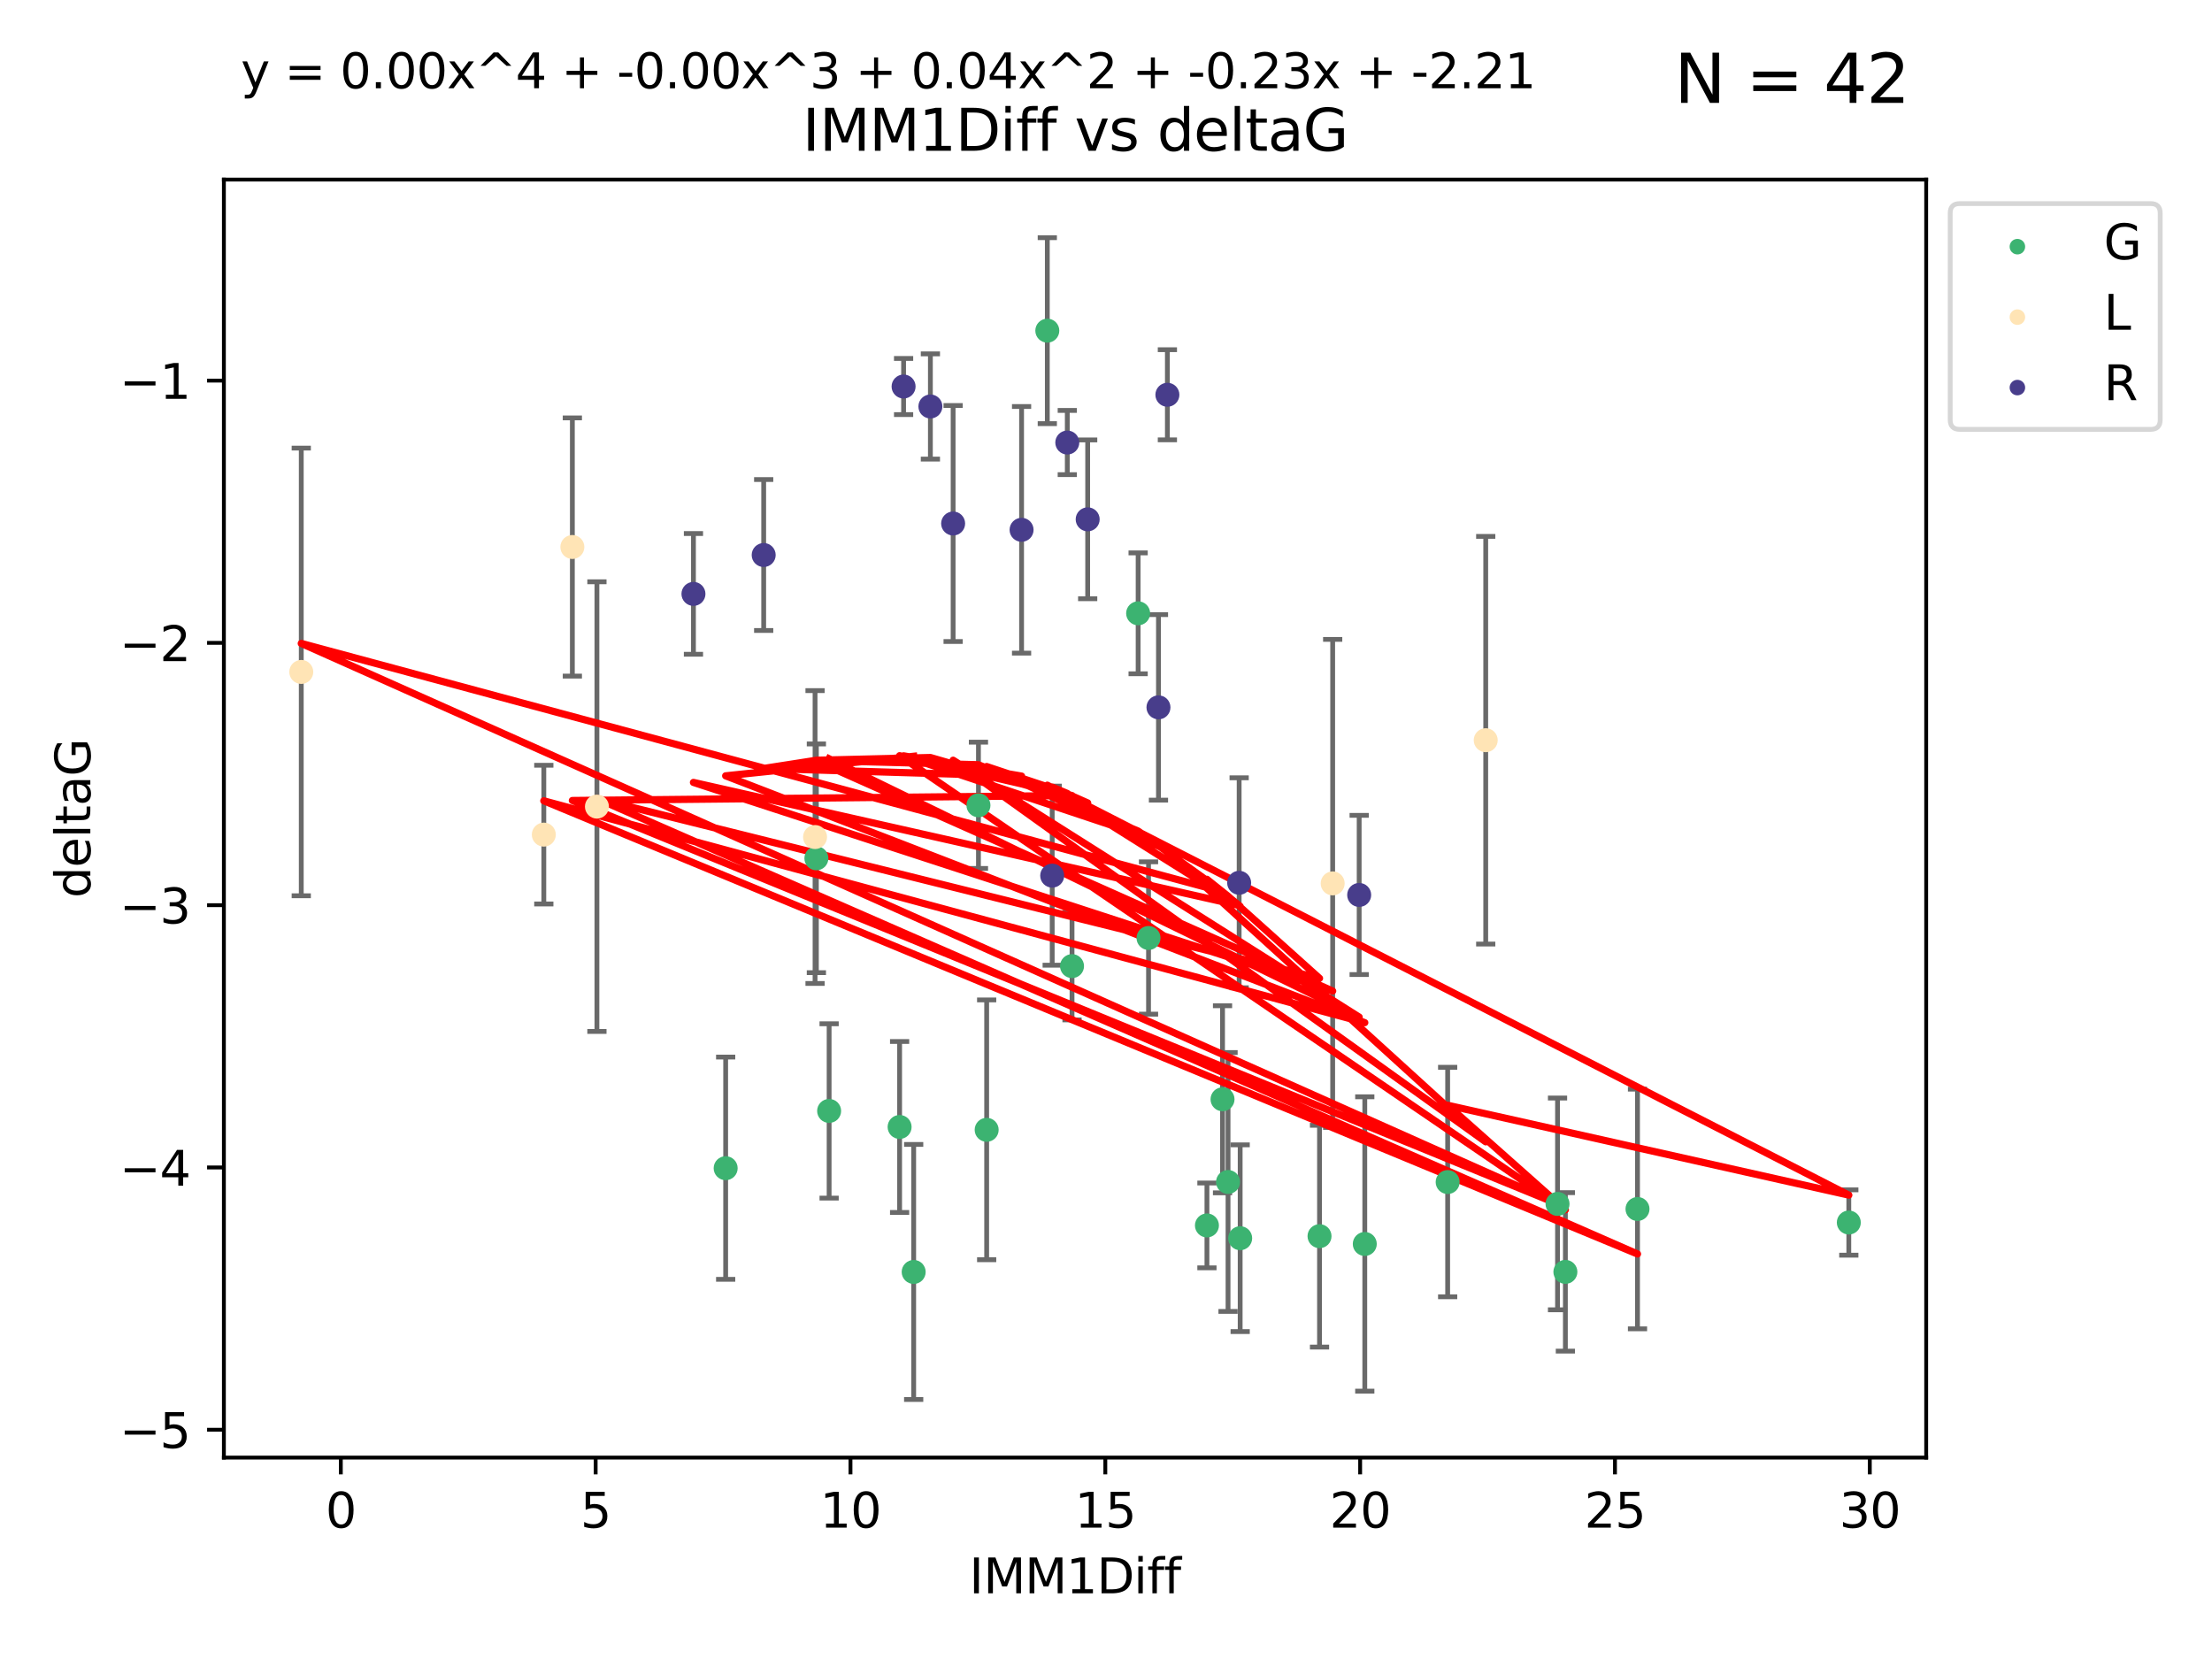 <?xml version="1.0" encoding="utf-8" standalone="no"?>
<!DOCTYPE svg PUBLIC "-//W3C//DTD SVG 1.1//EN"
  "http://www.w3.org/Graphics/SVG/1.1/DTD/svg11.dtd">
<svg xmlns:xlink="http://www.w3.org/1999/xlink" width="460.8pt" height="345.6pt" viewBox="0 0 460.8 345.6" xmlns="http://www.w3.org/2000/svg" version="1.1">
 <defs>
  <style type="text/css">*{stroke-linejoin: round; stroke-linecap: butt}</style>
 </defs>
 <g id="figure_1">
  <g id="patch_1">
   <path d="M 0 345.6 
L 460.8 345.6 
L 460.8 0 
L 0 0 
z
" style="fill: #ffffff"/>
  </g>
  <g id="axes_1">
   <g id="patch_2">
    <path d="M 46.64 303.64 
L 401.26 303.64 
L 401.26 37.411 
L 46.64 37.411 
z
" style="fill: #ffffff"/>
   </g>
   <g id="PathCollection_1">
    <defs>
     <path id="m59c71c624b" d="M 0 1.118 
C 0.297 1.118 0.581 1 0.791 0.791 
C 1 0.581 1.118 0.297 1.118 0 
C 1.118 -0.297 1 -0.581 0.791 -0.791 
C 0.581 -1 0.297 -1.118 0 -1.118 
C -0.297 -1.118 -0.581 -1 -0.791 -0.791 
C -1 -0.581 -1.118 -0.297 -1.118 0 
C -1.118 0.297 -1 0.581 -0.791 0.791 
C -0.581 1 -0.297 1.118 0 1.118 
z
" style="stroke: #3cb371"/>
    </defs>
    <g clip-path="url(#p3ec5d6b6f7)">
     <use xlink:href="#m59c71c624b" x="190.336" y="264.972" style="fill: #3cb371; stroke: #3cb371"/>
     <use xlink:href="#m59c71c624b" x="151.169" y="243.357" style="fill: #3cb371; stroke: #3cb371"/>
     <use xlink:href="#m59c71c624b" x="284.309" y="259.141" style="fill: #3cb371; stroke: #3cb371"/>
     <use xlink:href="#m59c71c624b" x="341.122" y="251.854" style="fill: #3cb371; stroke: #3cb371"/>
     <use xlink:href="#m59c71c624b" x="274.881" y="257.518" style="fill: #3cb371; stroke: #3cb371"/>
     <use xlink:href="#m59c71c624b" x="255.823" y="246.229" style="fill: #3cb371; stroke: #3cb371"/>
     <use xlink:href="#m59c71c624b" x="251.427" y="255.28" style="fill: #3cb371; stroke: #3cb371"/>
     <use xlink:href="#m59c71c624b" x="258.35" y="257.942" style="fill: #3cb371; stroke: #3cb371"/>
     <use xlink:href="#m59c71c624b" x="218.174" y="68.883" style="fill: #3cb371; stroke: #3cb371"/>
     <use xlink:href="#m59c71c624b" x="385.141" y="254.674" style="fill: #3cb371; stroke: #3cb371"/>
     <use xlink:href="#m59c71c624b" x="301.573" y="246.241" style="fill: #3cb371; stroke: #3cb371"/>
     <use xlink:href="#m59c71c624b" x="326.098" y="264.956" style="fill: #3cb371; stroke: #3cb371"/>
     <use xlink:href="#m59c71c624b" x="187.405" y="234.768" style="fill: #3cb371; stroke: #3cb371"/>
     <use xlink:href="#m59c71c624b" x="223.324" y="201.259" style="fill: #3cb371; stroke: #3cb371"/>
     <use xlink:href="#m59c71c624b" x="324.463" y="250.798" style="fill: #3cb371; stroke: #3cb371"/>
     <use xlink:href="#m59c71c624b" x="254.676" y="229.002" style="fill: #3cb371; stroke: #3cb371"/>
     <use xlink:href="#m59c71c624b" x="237.094" y="127.765" style="fill: #3cb371; stroke: #3cb371"/>
     <use xlink:href="#m59c71c624b" x="203.83" y="167.759" style="fill: #3cb371; stroke: #3cb371"/>
     <use xlink:href="#m59c71c624b" x="239.26" y="195.399" style="fill: #3cb371; stroke: #3cb371"/>
     <use xlink:href="#m59c71c624b" x="170.068" y="178.803" style="fill: #3cb371; stroke: #3cb371"/>
     <use xlink:href="#m59c71c624b" x="205.54" y="235.362" style="fill: #3cb371; stroke: #3cb371"/>
     <use xlink:href="#m59c71c624b" x="172.722" y="231.428" style="fill: #3cb371; stroke: #3cb371"/>
    </g>
   </g>
   <g id="PathCollection_2">
    <defs>
     <path id="m3525088b4e" d="M 0 1.118 
C 0.297 1.118 0.581 1 0.791 0.791 
C 1 0.581 1.118 0.297 1.118 0 
C 1.118 -0.297 1 -0.581 0.791 -0.791 
C 0.581 -1 0.297 -1.118 0 -1.118 
C -0.297 -1.118 -0.581 -1 -0.791 -0.791 
C -1 -0.581 -1.118 -0.297 -1.118 0 
C -1.118 0.297 -1 0.581 -0.791 0.791 
C -0.581 1 -0.297 1.118 0 1.118 
z
" style="stroke: #ffe4b5"/>
    </defs>
    <g clip-path="url(#p3ec5d6b6f7)">
     <use xlink:href="#m3525088b4e" x="113.287" y="173.867" style="fill: #ffe4b5; stroke: #ffe4b5"/>
     <use xlink:href="#m3525088b4e" x="124.35" y="168.033" style="fill: #ffe4b5; stroke: #ffe4b5"/>
     <use xlink:href="#m3525088b4e" x="119.232" y="113.949" style="fill: #ffe4b5; stroke: #ffe4b5"/>
     <use xlink:href="#m3525088b4e" x="62.759" y="139.975" style="fill: #ffe4b5; stroke: #ffe4b5"/>
     <use xlink:href="#m3525088b4e" x="169.791" y="174.371" style="fill: #ffe4b5; stroke: #ffe4b5"/>
     <use xlink:href="#m3525088b4e" x="277.62" y="184.029" style="fill: #ffe4b5; stroke: #ffe4b5"/>
     <use xlink:href="#m3525088b4e" x="309.504" y="154.198" style="fill: #ffe4b5; stroke: #ffe4b5"/>
    </g>
   </g>
   <g id="PathCollection_3">
    <defs>
     <path id="m5f08aee901" d="M 0 1.118 
C 0.297 1.118 0.581 1 0.791 0.791 
C 1 0.581 1.118 0.297 1.118 0 
C 1.118 -0.297 1 -0.581 0.791 -0.791 
C 0.581 -1 0.297 -1.118 0 -1.118 
C -0.297 -1.118 -0.581 -1 -0.791 -0.791 
C -1 -0.581 -1.118 -0.297 -1.118 0 
C -1.118 0.297 -1 0.581 -0.791 0.791 
C -0.581 1 -0.297 1.118 0 1.118 
z
" style="stroke: #483d8b"/>
    </defs>
    <g clip-path="url(#p3ec5d6b6f7)">
     <use xlink:href="#m5f08aee901" x="144.459" y="123.719" style="fill: #483d8b; stroke: #483d8b"/>
     <use xlink:href="#m5f08aee901" x="258.138" y="183.902" style="fill: #483d8b; stroke: #483d8b"/>
     <use xlink:href="#m5f08aee901" x="188.234" y="80.519" style="fill: #483d8b; stroke: #483d8b"/>
     <use xlink:href="#m5f08aee901" x="212.813" y="110.37" style="fill: #483d8b; stroke: #483d8b"/>
     <use xlink:href="#m5f08aee901" x="159.089" y="115.619" style="fill: #483d8b; stroke: #483d8b"/>
     <use xlink:href="#m5f08aee901" x="193.818" y="84.676" style="fill: #483d8b; stroke: #483d8b"/>
     <use xlink:href="#m5f08aee901" x="226.583" y="108.187" style="fill: #483d8b; stroke: #483d8b"/>
     <use xlink:href="#m5f08aee901" x="219.193" y="182.412" style="fill: #483d8b; stroke: #483d8b"/>
     <use xlink:href="#m5f08aee901" x="222.336" y="92.189" style="fill: #483d8b; stroke: #483d8b"/>
     <use xlink:href="#m5f08aee901" x="243.188" y="82.238" style="fill: #483d8b; stroke: #483d8b"/>
     <use xlink:href="#m5f08aee901" x="241.33" y="147.356" style="fill: #483d8b; stroke: #483d8b"/>
     <use xlink:href="#m5f08aee901" x="198.554" y="109.055" style="fill: #483d8b; stroke: #483d8b"/>
     <use xlink:href="#m5f08aee901" x="283.141" y="186.434" style="fill: #483d8b; stroke: #483d8b"/>
    </g>
   </g>
   <g id="matplotlib.axis_1">
    <g id="xtick_1">
     <g id="line2d_1">
      <defs>
       <path id="m35091858bd" d="M 0 0 
L 0 3.5 
" style="stroke: #000000; stroke-width: 0.8"/>
      </defs>
      <g>
       <use xlink:href="#m35091858bd" x="70.998" y="303.64" style="stroke: #000000; stroke-width: 0.8"/>
      </g>
     </g>
     <g id="text_1">
      <!-- 0 -->
      <g transform="translate(67.817 318.238)scale(0.1 -0.1)">
       <defs>
        <path id="DejaVuSans-30" d="M 2034 4250 
Q 1547 4250 1301 3770 
Q 1056 3291 1056 2328 
Q 1056 1369 1301 889 
Q 1547 409 2034 409 
Q 2525 409 2770 889 
Q 3016 1369 3016 2328 
Q 3016 3291 2770 3770 
Q 2525 4250 2034 4250 
z
M 2034 4750 
Q 2819 4750 3233 4129 
Q 3647 3509 3647 2328 
Q 3647 1150 3233 529 
Q 2819 -91 2034 -91 
Q 1250 -91 836 529 
Q 422 1150 422 2328 
Q 422 3509 836 4129 
Q 1250 4750 2034 4750 
z
" transform="scale(0.016)"/>
       </defs>
       <use xlink:href="#DejaVuSans-30"/>
      </g>
     </g>
    </g>
    <g id="xtick_2">
     <g id="line2d_2">
      <g>
       <use xlink:href="#m35091858bd" x="124.084" y="303.64" style="stroke: #000000; stroke-width: 0.8"/>
      </g>
     </g>
     <g id="text_2">
      <!-- 5 -->
      <g transform="translate(120.903 318.238)scale(0.1 -0.1)">
       <defs>
        <path id="DejaVuSans-35" d="M 691 4666 
L 3169 4666 
L 3169 4134 
L 1269 4134 
L 1269 2991 
Q 1406 3038 1543 3061 
Q 1681 3084 1819 3084 
Q 2600 3084 3056 2656 
Q 3513 2228 3513 1497 
Q 3513 744 3044 326 
Q 2575 -91 1722 -91 
Q 1428 -91 1123 -41 
Q 819 9 494 109 
L 494 744 
Q 775 591 1075 516 
Q 1375 441 1709 441 
Q 2250 441 2565 725 
Q 2881 1009 2881 1497 
Q 2881 1984 2565 2268 
Q 2250 2553 1709 2553 
Q 1456 2553 1204 2497 
Q 953 2441 691 2322 
L 691 4666 
z
" transform="scale(0.016)"/>
       </defs>
       <use xlink:href="#DejaVuSans-35"/>
      </g>
     </g>
    </g>
    <g id="xtick_3">
     <g id="line2d_3">
      <g>
       <use xlink:href="#m35091858bd" x="177.17" y="303.64" style="stroke: #000000; stroke-width: 0.8"/>
      </g>
     </g>
     <g id="text_3">
      <!-- 10 -->
      <g transform="translate(170.808 318.238)scale(0.1 -0.1)">
       <defs>
        <path id="DejaVuSans-31" d="M 794 531 
L 1825 531 
L 1825 4091 
L 703 3866 
L 703 4441 
L 1819 4666 
L 2450 4666 
L 2450 531 
L 3481 531 
L 3481 0 
L 794 0 
L 794 531 
z
" transform="scale(0.016)"/>
       </defs>
       <use xlink:href="#DejaVuSans-31"/>
       <use xlink:href="#DejaVuSans-30" x="63.623"/>
      </g>
     </g>
    </g>
    <g id="xtick_4">
     <g id="line2d_4">
      <g>
       <use xlink:href="#m35091858bd" x="230.257" y="303.64" style="stroke: #000000; stroke-width: 0.8"/>
      </g>
     </g>
     <g id="text_4">
      <!-- 15 -->
      <g transform="translate(223.894 318.238)scale(0.1 -0.1)">
       <use xlink:href="#DejaVuSans-31"/>
       <use xlink:href="#DejaVuSans-35" x="63.623"/>
      </g>
     </g>
    </g>
    <g id="xtick_5">
     <g id="line2d_5">
      <g>
       <use xlink:href="#m35091858bd" x="283.343" y="303.64" style="stroke: #000000; stroke-width: 0.8"/>
      </g>
     </g>
     <g id="text_5">
      <!-- 20 -->
      <g transform="translate(276.98 318.238)scale(0.1 -0.1)">
       <defs>
        <path id="DejaVuSans-32" d="M 1228 531 
L 3431 531 
L 3431 0 
L 469 0 
L 469 531 
Q 828 903 1448 1529 
Q 2069 2156 2228 2338 
Q 2531 2678 2651 2914 
Q 2772 3150 2772 3378 
Q 2772 3750 2511 3984 
Q 2250 4219 1831 4219 
Q 1534 4219 1204 4116 
Q 875 4013 500 3803 
L 500 4441 
Q 881 4594 1212 4672 
Q 1544 4750 1819 4750 
Q 2544 4750 2975 4387 
Q 3406 4025 3406 3419 
Q 3406 3131 3298 2873 
Q 3191 2616 2906 2266 
Q 2828 2175 2409 1742 
Q 1991 1309 1228 531 
z
" transform="scale(0.016)"/>
       </defs>
       <use xlink:href="#DejaVuSans-32"/>
       <use xlink:href="#DejaVuSans-30" x="63.623"/>
      </g>
     </g>
    </g>
    <g id="xtick_6">
     <g id="line2d_6">
      <g>
       <use xlink:href="#m35091858bd" x="336.429" y="303.64" style="stroke: #000000; stroke-width: 0.8"/>
      </g>
     </g>
     <g id="text_6">
      <!-- 25 -->
      <g transform="translate(330.067 318.238)scale(0.1 -0.1)">
       <use xlink:href="#DejaVuSans-32"/>
       <use xlink:href="#DejaVuSans-35" x="63.623"/>
      </g>
     </g>
    </g>
    <g id="xtick_7">
     <g id="line2d_7">
      <g>
       <use xlink:href="#m35091858bd" x="389.515" y="303.64" style="stroke: #000000; stroke-width: 0.8"/>
      </g>
     </g>
     <g id="text_7">
      <!-- 30 -->
      <g transform="translate(383.153 318.238)scale(0.1 -0.1)">
       <defs>
        <path id="DejaVuSans-33" d="M 2597 2516 
Q 3050 2419 3304 2112 
Q 3559 1806 3559 1356 
Q 3559 666 3084 287 
Q 2609 -91 1734 -91 
Q 1441 -91 1130 -33 
Q 819 25 488 141 
L 488 750 
Q 750 597 1062 519 
Q 1375 441 1716 441 
Q 2309 441 2620 675 
Q 2931 909 2931 1356 
Q 2931 1769 2642 2001 
Q 2353 2234 1838 2234 
L 1294 2234 
L 1294 2753 
L 1863 2753 
Q 2328 2753 2575 2939 
Q 2822 3125 2822 3475 
Q 2822 3834 2567 4026 
Q 2313 4219 1838 4219 
Q 1578 4219 1281 4162 
Q 984 4106 628 3988 
L 628 4550 
Q 988 4650 1302 4700 
Q 1616 4750 1894 4750 
Q 2613 4750 3031 4423 
Q 3450 4097 3450 3541 
Q 3450 3153 3228 2886 
Q 3006 2619 2597 2516 
z
" transform="scale(0.016)"/>
       </defs>
       <use xlink:href="#DejaVuSans-33"/>
       <use xlink:href="#DejaVuSans-30" x="63.623"/>
      </g>
     </g>
    </g>
    <g id="text_8">
     <!-- IMM1Diff -->
     <g transform="translate(201.906 331.917)scale(0.1 -0.1)">
      <defs>
       <path id="DejaVuSans-49" d="M 628 4666 
L 1259 4666 
L 1259 0 
L 628 0 
L 628 4666 
z
" transform="scale(0.016)"/>
       <path id="DejaVuSans-4d" d="M 628 4666 
L 1569 4666 
L 2759 1491 
L 3956 4666 
L 4897 4666 
L 4897 0 
L 4281 0 
L 4281 4097 
L 3078 897 
L 2444 897 
L 1241 4097 
L 1241 0 
L 628 0 
L 628 4666 
z
" transform="scale(0.016)"/>
       <path id="DejaVuSans-44" d="M 1259 4147 
L 1259 519 
L 2022 519 
Q 2988 519 3436 956 
Q 3884 1394 3884 2338 
Q 3884 3275 3436 3711 
Q 2988 4147 2022 4147 
L 1259 4147 
z
M 628 4666 
L 1925 4666 
Q 3281 4666 3915 4102 
Q 4550 3538 4550 2338 
Q 4550 1131 3912 565 
Q 3275 0 1925 0 
L 628 0 
L 628 4666 
z
" transform="scale(0.016)"/>
       <path id="DejaVuSans-69" d="M 603 3500 
L 1178 3500 
L 1178 0 
L 603 0 
L 603 3500 
z
M 603 4863 
L 1178 4863 
L 1178 4134 
L 603 4134 
L 603 4863 
z
" transform="scale(0.016)"/>
       <path id="DejaVuSans-66" d="M 2375 4863 
L 2375 4384 
L 1825 4384 
Q 1516 4384 1395 4259 
Q 1275 4134 1275 3809 
L 1275 3500 
L 2222 3500 
L 2222 3053 
L 1275 3053 
L 1275 0 
L 697 0 
L 697 3053 
L 147 3053 
L 147 3500 
L 697 3500 
L 697 3744 
Q 697 4328 969 4595 
Q 1241 4863 1831 4863 
L 2375 4863 
z
" transform="scale(0.016)"/>
      </defs>
      <use xlink:href="#DejaVuSans-49"/>
      <use xlink:href="#DejaVuSans-4d" x="29.492"/>
      <use xlink:href="#DejaVuSans-4d" x="115.771"/>
      <use xlink:href="#DejaVuSans-31" x="202.051"/>
      <use xlink:href="#DejaVuSans-44" x="265.674"/>
      <use xlink:href="#DejaVuSans-69" x="342.676"/>
      <use xlink:href="#DejaVuSans-66" x="370.459"/>
      <use xlink:href="#DejaVuSans-66" x="405.664"/>
     </g>
    </g>
   </g>
   <g id="matplotlib.axis_2">
    <g id="ytick_1">
     <g id="line2d_8">
      <defs>
       <path id="m6c72d420d7" d="M 0 0 
L -3.5 0 
" style="stroke: #000000; stroke-width: 0.8"/>
      </defs>
      <g>
       <use xlink:href="#m6c72d420d7" x="46.64" y="297.844" style="stroke: #000000; stroke-width: 0.8"/>
      </g>
     </g>
     <g id="text_9">
      <!-- −5 -->
      <g transform="translate(24.898 301.643)scale(0.1 -0.1)">
       <defs>
        <path id="DejaVuSans-2212" d="M 678 2272 
L 4684 2272 
L 4684 1741 
L 678 1741 
L 678 2272 
z
" transform="scale(0.016)"/>
       </defs>
       <use xlink:href="#DejaVuSans-2212"/>
       <use xlink:href="#DejaVuSans-35" x="83.789"/>
      </g>
     </g>
    </g>
    <g id="ytick_2">
     <g id="line2d_9">
      <g>
       <use xlink:href="#m6c72d420d7" x="46.64" y="243.204" style="stroke: #000000; stroke-width: 0.8"/>
      </g>
     </g>
     <g id="text_10">
      <!-- −4 -->
      <g transform="translate(24.898 247.003)scale(0.1 -0.1)">
       <defs>
        <path id="DejaVuSans-34" d="M 2419 4116 
L 825 1625 
L 2419 1625 
L 2419 4116 
z
M 2253 4666 
L 3047 4666 
L 3047 1625 
L 3713 1625 
L 3713 1100 
L 3047 1100 
L 3047 0 
L 2419 0 
L 2419 1100 
L 313 1100 
L 313 1709 
L 2253 4666 
z
" transform="scale(0.016)"/>
       </defs>
       <use xlink:href="#DejaVuSans-2212"/>
       <use xlink:href="#DejaVuSans-34" x="83.789"/>
      </g>
     </g>
    </g>
    <g id="ytick_3">
     <g id="line2d_10">
      <g>
       <use xlink:href="#m6c72d420d7" x="46.64" y="188.564" style="stroke: #000000; stroke-width: 0.8"/>
      </g>
     </g>
     <g id="text_11">
      <!-- −3 -->
      <g transform="translate(24.898 192.364)scale(0.1 -0.1)">
       <use xlink:href="#DejaVuSans-2212"/>
       <use xlink:href="#DejaVuSans-33" x="83.789"/>
      </g>
     </g>
    </g>
    <g id="ytick_4">
     <g id="line2d_11">
      <g>
       <use xlink:href="#m6c72d420d7" x="46.64" y="133.924" style="stroke: #000000; stroke-width: 0.8"/>
      </g>
     </g>
     <g id="text_12">
      <!-- −2 -->
      <g transform="translate(24.898 137.724)scale(0.1 -0.1)">
       <use xlink:href="#DejaVuSans-2212"/>
       <use xlink:href="#DejaVuSans-32" x="83.789"/>
      </g>
     </g>
    </g>
    <g id="ytick_5">
     <g id="line2d_12">
      <g>
       <use xlink:href="#m6c72d420d7" x="46.64" y="79.284" style="stroke: #000000; stroke-width: 0.8"/>
      </g>
     </g>
     <g id="text_13">
      <!-- −1 -->
      <g transform="translate(24.898 83.084)scale(0.1 -0.1)">
       <use xlink:href="#DejaVuSans-2212"/>
       <use xlink:href="#DejaVuSans-31" x="83.789"/>
      </g>
     </g>
    </g>
    <g id="text_14">
     <!-- deltaG -->
     <g transform="translate(18.818 187.064)rotate(-90)scale(0.1 -0.1)">
      <defs>
       <path id="DejaVuSans-64" d="M 2906 2969 
L 2906 4863 
L 3481 4863 
L 3481 0 
L 2906 0 
L 2906 525 
Q 2725 213 2448 61 
Q 2172 -91 1784 -91 
Q 1150 -91 751 415 
Q 353 922 353 1747 
Q 353 2572 751 3078 
Q 1150 3584 1784 3584 
Q 2172 3584 2448 3432 
Q 2725 3281 2906 2969 
z
M 947 1747 
Q 947 1113 1208 752 
Q 1469 391 1925 391 
Q 2381 391 2643 752 
Q 2906 1113 2906 1747 
Q 2906 2381 2643 2742 
Q 2381 3103 1925 3103 
Q 1469 3103 1208 2742 
Q 947 2381 947 1747 
z
" transform="scale(0.016)"/>
       <path id="DejaVuSans-65" d="M 3597 1894 
L 3597 1613 
L 953 1613 
Q 991 1019 1311 708 
Q 1631 397 2203 397 
Q 2534 397 2845 478 
Q 3156 559 3463 722 
L 3463 178 
Q 3153 47 2828 -22 
Q 2503 -91 2169 -91 
Q 1331 -91 842 396 
Q 353 884 353 1716 
Q 353 2575 817 3079 
Q 1281 3584 2069 3584 
Q 2775 3584 3186 3129 
Q 3597 2675 3597 1894 
z
M 3022 2063 
Q 3016 2534 2758 2815 
Q 2500 3097 2075 3097 
Q 1594 3097 1305 2825 
Q 1016 2553 972 2059 
L 3022 2063 
z
" transform="scale(0.016)"/>
       <path id="DejaVuSans-6c" d="M 603 4863 
L 1178 4863 
L 1178 0 
L 603 0 
L 603 4863 
z
" transform="scale(0.016)"/>
       <path id="DejaVuSans-74" d="M 1172 4494 
L 1172 3500 
L 2356 3500 
L 2356 3053 
L 1172 3053 
L 1172 1153 
Q 1172 725 1289 603 
Q 1406 481 1766 481 
L 2356 481 
L 2356 0 
L 1766 0 
Q 1100 0 847 248 
Q 594 497 594 1153 
L 594 3053 
L 172 3053 
L 172 3500 
L 594 3500 
L 594 4494 
L 1172 4494 
z
" transform="scale(0.016)"/>
       <path id="DejaVuSans-61" d="M 2194 1759 
Q 1497 1759 1228 1600 
Q 959 1441 959 1056 
Q 959 750 1161 570 
Q 1363 391 1709 391 
Q 2188 391 2477 730 
Q 2766 1069 2766 1631 
L 2766 1759 
L 2194 1759 
z
M 3341 1997 
L 3341 0 
L 2766 0 
L 2766 531 
Q 2569 213 2275 61 
Q 1981 -91 1556 -91 
Q 1019 -91 701 211 
Q 384 513 384 1019 
Q 384 1609 779 1909 
Q 1175 2209 1959 2209 
L 2766 2209 
L 2766 2266 
Q 2766 2663 2505 2880 
Q 2244 3097 1772 3097 
Q 1472 3097 1187 3025 
Q 903 2953 641 2809 
L 641 3341 
Q 956 3463 1253 3523 
Q 1550 3584 1831 3584 
Q 2591 3584 2966 3190 
Q 3341 2797 3341 1997 
z
" transform="scale(0.016)"/>
       <path id="DejaVuSans-47" d="M 3809 666 
L 3809 1919 
L 2778 1919 
L 2778 2438 
L 4434 2438 
L 4434 434 
Q 4069 175 3628 42 
Q 3188 -91 2688 -91 
Q 1594 -91 976 548 
Q 359 1188 359 2328 
Q 359 3472 976 4111 
Q 1594 4750 2688 4750 
Q 3144 4750 3555 4637 
Q 3966 4525 4313 4306 
L 4313 3634 
Q 3963 3931 3569 4081 
Q 3175 4231 2741 4231 
Q 1884 4231 1454 3753 
Q 1025 3275 1025 2328 
Q 1025 1384 1454 906 
Q 1884 428 2741 428 
Q 3075 428 3337 486 
Q 3600 544 3809 666 
z
" transform="scale(0.016)"/>
      </defs>
      <use xlink:href="#DejaVuSans-64"/>
      <use xlink:href="#DejaVuSans-65" x="63.477"/>
      <use xlink:href="#DejaVuSans-6c" x="125"/>
      <use xlink:href="#DejaVuSans-74" x="152.783"/>
      <use xlink:href="#DejaVuSans-61" x="191.992"/>
      <use xlink:href="#DejaVuSans-47" x="253.271"/>
     </g>
    </g>
   </g>
   <g id="LineCollection_1">
    <path d="M 190.336 291.539 
L 190.336 238.405 
" clip-path="url(#p3ec5d6b6f7)" style="fill: none; stroke: #696969"/>
    <path d="M 151.169 266.51 
L 151.169 220.204 
" clip-path="url(#p3ec5d6b6f7)" style="fill: none; stroke: #696969"/>
    <path d="M 284.309 289.801 
L 284.309 228.482 
" clip-path="url(#p3ec5d6b6f7)" style="fill: none; stroke: #696969"/>
    <path d="M 341.122 276.82 
L 341.122 226.888 
" clip-path="url(#p3ec5d6b6f7)" style="fill: none; stroke: #696969"/>
    <path d="M 274.881 280.619 
L 274.881 234.417 
" clip-path="url(#p3ec5d6b6f7)" style="fill: none; stroke: #696969"/>
    <path d="M 255.823 273.192 
L 255.823 219.267 
" clip-path="url(#p3ec5d6b6f7)" style="fill: none; stroke: #696969"/>
    <path d="M 251.427 264.116 
L 251.427 246.445 
" clip-path="url(#p3ec5d6b6f7)" style="fill: none; stroke: #696969"/>
    <path d="M 258.35 277.391 
L 258.35 238.493 
" clip-path="url(#p3ec5d6b6f7)" style="fill: none; stroke: #696969"/>
    <path d="M 218.174 88.254 
L 218.174 49.513 
" clip-path="url(#p3ec5d6b6f7)" style="fill: none; stroke: #696969"/>
    <path d="M 385.141 261.477 
L 385.141 247.87 
" clip-path="url(#p3ec5d6b6f7)" style="fill: none; stroke: #696969"/>
    <path d="M 301.573 270.142 
L 301.573 222.34 
" clip-path="url(#p3ec5d6b6f7)" style="fill: none; stroke: #696969"/>
    <path d="M 326.098 281.463 
L 326.098 248.45 
" clip-path="url(#p3ec5d6b6f7)" style="fill: none; stroke: #696969"/>
    <path d="M 187.405 252.578 
L 187.405 216.959 
" clip-path="url(#p3ec5d6b6f7)" style="fill: none; stroke: #696969"/>
    <path d="M 223.324 212.466 
L 223.324 190.051 
" clip-path="url(#p3ec5d6b6f7)" style="fill: none; stroke: #696969"/>
    <path d="M 324.463 272.857 
L 324.463 228.74 
" clip-path="url(#p3ec5d6b6f7)" style="fill: none; stroke: #696969"/>
    <path d="M 254.676 248.489 
L 254.676 209.516 
" clip-path="url(#p3ec5d6b6f7)" style="fill: none; stroke: #696969"/>
    <path d="M 237.094 140.357 
L 237.094 115.174 
" clip-path="url(#p3ec5d6b6f7)" style="fill: none; stroke: #696969"/>
    <path d="M 203.83 180.911 
L 203.83 154.608 
" clip-path="url(#p3ec5d6b6f7)" style="fill: none; stroke: #696969"/>
    <path d="M 239.26 211.267 
L 239.26 179.53 
" clip-path="url(#p3ec5d6b6f7)" style="fill: none; stroke: #696969"/>
    <path d="M 170.068 202.627 
L 170.068 154.978 
" clip-path="url(#p3ec5d6b6f7)" style="fill: none; stroke: #696969"/>
    <path d="M 205.54 262.421 
L 205.54 208.303 
" clip-path="url(#p3ec5d6b6f7)" style="fill: none; stroke: #696969"/>
    <path d="M 172.722 249.586 
L 172.722 213.27 
" clip-path="url(#p3ec5d6b6f7)" style="fill: none; stroke: #696969"/>
   </g>
   <g id="line2d_13">
    <defs>
     <path id="m06f73b3caa" d="M 2 0 
L -2 -0 
" style="stroke: #696969"/>
    </defs>
    <g clip-path="url(#p3ec5d6b6f7)">
     <use xlink:href="#m06f73b3caa" x="190.336" y="291.539" style="fill: #696969; stroke: #696969"/>
     <use xlink:href="#m06f73b3caa" x="151.169" y="266.51" style="fill: #696969; stroke: #696969"/>
     <use xlink:href="#m06f73b3caa" x="284.309" y="289.801" style="fill: #696969; stroke: #696969"/>
     <use xlink:href="#m06f73b3caa" x="341.122" y="276.82" style="fill: #696969; stroke: #696969"/>
     <use xlink:href="#m06f73b3caa" x="274.881" y="280.619" style="fill: #696969; stroke: #696969"/>
     <use xlink:href="#m06f73b3caa" x="255.823" y="273.192" style="fill: #696969; stroke: #696969"/>
     <use xlink:href="#m06f73b3caa" x="251.427" y="264.116" style="fill: #696969; stroke: #696969"/>
     <use xlink:href="#m06f73b3caa" x="258.35" y="277.391" style="fill: #696969; stroke: #696969"/>
     <use xlink:href="#m06f73b3caa" x="218.174" y="88.254" style="fill: #696969; stroke: #696969"/>
     <use xlink:href="#m06f73b3caa" x="385.141" y="261.477" style="fill: #696969; stroke: #696969"/>
     <use xlink:href="#m06f73b3caa" x="301.573" y="270.142" style="fill: #696969; stroke: #696969"/>
     <use xlink:href="#m06f73b3caa" x="326.098" y="281.463" style="fill: #696969; stroke: #696969"/>
     <use xlink:href="#m06f73b3caa" x="187.405" y="252.578" style="fill: #696969; stroke: #696969"/>
     <use xlink:href="#m06f73b3caa" x="223.324" y="212.466" style="fill: #696969; stroke: #696969"/>
     <use xlink:href="#m06f73b3caa" x="324.463" y="272.857" style="fill: #696969; stroke: #696969"/>
     <use xlink:href="#m06f73b3caa" x="254.676" y="248.489" style="fill: #696969; stroke: #696969"/>
     <use xlink:href="#m06f73b3caa" x="237.094" y="140.357" style="fill: #696969; stroke: #696969"/>
     <use xlink:href="#m06f73b3caa" x="203.83" y="180.911" style="fill: #696969; stroke: #696969"/>
     <use xlink:href="#m06f73b3caa" x="239.26" y="211.267" style="fill: #696969; stroke: #696969"/>
     <use xlink:href="#m06f73b3caa" x="170.068" y="202.627" style="fill: #696969; stroke: #696969"/>
     <use xlink:href="#m06f73b3caa" x="205.54" y="262.421" style="fill: #696969; stroke: #696969"/>
     <use xlink:href="#m06f73b3caa" x="172.722" y="249.586" style="fill: #696969; stroke: #696969"/>
    </g>
   </g>
   <g id="line2d_14">
    <g clip-path="url(#p3ec5d6b6f7)">
     <use xlink:href="#m06f73b3caa" x="190.336" y="238.405" style="fill: #696969; stroke: #696969"/>
     <use xlink:href="#m06f73b3caa" x="151.169" y="220.204" style="fill: #696969; stroke: #696969"/>
     <use xlink:href="#m06f73b3caa" x="284.309" y="228.482" style="fill: #696969; stroke: #696969"/>
     <use xlink:href="#m06f73b3caa" x="341.122" y="226.888" style="fill: #696969; stroke: #696969"/>
     <use xlink:href="#m06f73b3caa" x="274.881" y="234.417" style="fill: #696969; stroke: #696969"/>
     <use xlink:href="#m06f73b3caa" x="255.823" y="219.267" style="fill: #696969; stroke: #696969"/>
     <use xlink:href="#m06f73b3caa" x="251.427" y="246.445" style="fill: #696969; stroke: #696969"/>
     <use xlink:href="#m06f73b3caa" x="258.35" y="238.493" style="fill: #696969; stroke: #696969"/>
     <use xlink:href="#m06f73b3caa" x="218.174" y="49.513" style="fill: #696969; stroke: #696969"/>
     <use xlink:href="#m06f73b3caa" x="385.141" y="247.87" style="fill: #696969; stroke: #696969"/>
     <use xlink:href="#m06f73b3caa" x="301.573" y="222.34" style="fill: #696969; stroke: #696969"/>
     <use xlink:href="#m06f73b3caa" x="326.098" y="248.45" style="fill: #696969; stroke: #696969"/>
     <use xlink:href="#m06f73b3caa" x="187.405" y="216.959" style="fill: #696969; stroke: #696969"/>
     <use xlink:href="#m06f73b3caa" x="223.324" y="190.051" style="fill: #696969; stroke: #696969"/>
     <use xlink:href="#m06f73b3caa" x="324.463" y="228.74" style="fill: #696969; stroke: #696969"/>
     <use xlink:href="#m06f73b3caa" x="254.676" y="209.516" style="fill: #696969; stroke: #696969"/>
     <use xlink:href="#m06f73b3caa" x="237.094" y="115.174" style="fill: #696969; stroke: #696969"/>
     <use xlink:href="#m06f73b3caa" x="203.83" y="154.608" style="fill: #696969; stroke: #696969"/>
     <use xlink:href="#m06f73b3caa" x="239.26" y="179.53" style="fill: #696969; stroke: #696969"/>
     <use xlink:href="#m06f73b3caa" x="170.068" y="154.978" style="fill: #696969; stroke: #696969"/>
     <use xlink:href="#m06f73b3caa" x="205.54" y="208.303" style="fill: #696969; stroke: #696969"/>
     <use xlink:href="#m06f73b3caa" x="172.722" y="213.27" style="fill: #696969; stroke: #696969"/>
    </g>
   </g>
   <g id="LineCollection_2">
    <path d="M 113.287 188.312 
L 113.287 159.422 
" clip-path="url(#p3ec5d6b6f7)" style="fill: none; stroke: #696969"/>
    <path d="M 124.35 214.868 
L 124.35 121.197 
" clip-path="url(#p3ec5d6b6f7)" style="fill: none; stroke: #696969"/>
    <path d="M 119.232 140.845 
L 119.232 87.053 
" clip-path="url(#p3ec5d6b6f7)" style="fill: none; stroke: #696969"/>
    <path d="M 62.759 186.607 
L 62.759 93.342 
" clip-path="url(#p3ec5d6b6f7)" style="fill: none; stroke: #696969"/>
    <path d="M 169.791 204.872 
L 169.791 143.869 
" clip-path="url(#p3ec5d6b6f7)" style="fill: none; stroke: #696969"/>
    <path d="M 277.62 234.864 
L 277.62 133.193 
" clip-path="url(#p3ec5d6b6f7)" style="fill: none; stroke: #696969"/>
    <path d="M 309.504 196.659 
L 309.504 111.737 
" clip-path="url(#p3ec5d6b6f7)" style="fill: none; stroke: #696969"/>
   </g>
   <g id="line2d_15">
    <g clip-path="url(#p3ec5d6b6f7)">
     <use xlink:href="#m06f73b3caa" x="113.287" y="188.312" style="fill: #696969; stroke: #696969"/>
     <use xlink:href="#m06f73b3caa" x="124.35" y="214.868" style="fill: #696969; stroke: #696969"/>
     <use xlink:href="#m06f73b3caa" x="119.232" y="140.845" style="fill: #696969; stroke: #696969"/>
     <use xlink:href="#m06f73b3caa" x="62.759" y="186.607" style="fill: #696969; stroke: #696969"/>
     <use xlink:href="#m06f73b3caa" x="169.791" y="204.872" style="fill: #696969; stroke: #696969"/>
     <use xlink:href="#m06f73b3caa" x="277.62" y="234.864" style="fill: #696969; stroke: #696969"/>
     <use xlink:href="#m06f73b3caa" x="309.504" y="196.659" style="fill: #696969; stroke: #696969"/>
    </g>
   </g>
   <g id="line2d_16">
    <g clip-path="url(#p3ec5d6b6f7)">
     <use xlink:href="#m06f73b3caa" x="113.287" y="159.422" style="fill: #696969; stroke: #696969"/>
     <use xlink:href="#m06f73b3caa" x="124.35" y="121.197" style="fill: #696969; stroke: #696969"/>
     <use xlink:href="#m06f73b3caa" x="119.232" y="87.053" style="fill: #696969; stroke: #696969"/>
     <use xlink:href="#m06f73b3caa" x="62.759" y="93.342" style="fill: #696969; stroke: #696969"/>
     <use xlink:href="#m06f73b3caa" x="169.791" y="143.869" style="fill: #696969; stroke: #696969"/>
     <use xlink:href="#m06f73b3caa" x="277.62" y="133.193" style="fill: #696969; stroke: #696969"/>
     <use xlink:href="#m06f73b3caa" x="309.504" y="111.737" style="fill: #696969; stroke: #696969"/>
    </g>
   </g>
   <g id="LineCollection_3">
    <path d="M 144.459 136.293 
L 144.459 111.145 
" clip-path="url(#p3ec5d6b6f7)" style="fill: none; stroke: #696969"/>
    <path d="M 258.138 205.775 
L 258.138 162.029 
" clip-path="url(#p3ec5d6b6f7)" style="fill: none; stroke: #696969"/>
    <path d="M 188.234 86.364 
L 188.234 74.673 
" clip-path="url(#p3ec5d6b6f7)" style="fill: none; stroke: #696969"/>
    <path d="M 212.813 136.06 
L 212.813 84.68 
" clip-path="url(#p3ec5d6b6f7)" style="fill: none; stroke: #696969"/>
    <path d="M 159.089 131.34 
L 159.089 99.898 
" clip-path="url(#p3ec5d6b6f7)" style="fill: none; stroke: #696969"/>
    <path d="M 193.818 95.636 
L 193.818 73.716 
" clip-path="url(#p3ec5d6b6f7)" style="fill: none; stroke: #696969"/>
    <path d="M 226.583 124.731 
L 226.583 91.644 
" clip-path="url(#p3ec5d6b6f7)" style="fill: none; stroke: #696969"/>
    <path d="M 219.193 201.07 
L 219.193 163.755 
" clip-path="url(#p3ec5d6b6f7)" style="fill: none; stroke: #696969"/>
    <path d="M 222.336 98.879 
L 222.336 85.499 
" clip-path="url(#p3ec5d6b6f7)" style="fill: none; stroke: #696969"/>
    <path d="M 243.188 91.629 
L 243.188 72.847 
" clip-path="url(#p3ec5d6b6f7)" style="fill: none; stroke: #696969"/>
    <path d="M 241.33 166.68 
L 241.33 128.033 
" clip-path="url(#p3ec5d6b6f7)" style="fill: none; stroke: #696969"/>
    <path d="M 198.554 133.639 
L 198.554 84.471 
" clip-path="url(#p3ec5d6b6f7)" style="fill: none; stroke: #696969"/>
    <path d="M 283.141 203.016 
L 283.141 169.852 
" clip-path="url(#p3ec5d6b6f7)" style="fill: none; stroke: #696969"/>
   </g>
   <g id="line2d_17">
    <g clip-path="url(#p3ec5d6b6f7)">
     <use xlink:href="#m06f73b3caa" x="144.459" y="136.293" style="fill: #696969; stroke: #696969"/>
     <use xlink:href="#m06f73b3caa" x="258.138" y="205.775" style="fill: #696969; stroke: #696969"/>
     <use xlink:href="#m06f73b3caa" x="188.234" y="86.364" style="fill: #696969; stroke: #696969"/>
     <use xlink:href="#m06f73b3caa" x="212.813" y="136.06" style="fill: #696969; stroke: #696969"/>
     <use xlink:href="#m06f73b3caa" x="159.089" y="131.34" style="fill: #696969; stroke: #696969"/>
     <use xlink:href="#m06f73b3caa" x="193.818" y="95.636" style="fill: #696969; stroke: #696969"/>
     <use xlink:href="#m06f73b3caa" x="226.583" y="124.731" style="fill: #696969; stroke: #696969"/>
     <use xlink:href="#m06f73b3caa" x="219.193" y="201.07" style="fill: #696969; stroke: #696969"/>
     <use xlink:href="#m06f73b3caa" x="222.336" y="98.879" style="fill: #696969; stroke: #696969"/>
     <use xlink:href="#m06f73b3caa" x="243.188" y="91.629" style="fill: #696969; stroke: #696969"/>
     <use xlink:href="#m06f73b3caa" x="241.33" y="166.68" style="fill: #696969; stroke: #696969"/>
     <use xlink:href="#m06f73b3caa" x="198.554" y="133.639" style="fill: #696969; stroke: #696969"/>
     <use xlink:href="#m06f73b3caa" x="283.141" y="203.016" style="fill: #696969; stroke: #696969"/>
    </g>
   </g>
   <g id="line2d_18">
    <g clip-path="url(#p3ec5d6b6f7)">
     <use xlink:href="#m06f73b3caa" x="144.459" y="111.145" style="fill: #696969; stroke: #696969"/>
     <use xlink:href="#m06f73b3caa" x="258.138" y="162.029" style="fill: #696969; stroke: #696969"/>
     <use xlink:href="#m06f73b3caa" x="188.234" y="74.673" style="fill: #696969; stroke: #696969"/>
     <use xlink:href="#m06f73b3caa" x="212.813" y="84.68" style="fill: #696969; stroke: #696969"/>
     <use xlink:href="#m06f73b3caa" x="159.089" y="99.898" style="fill: #696969; stroke: #696969"/>
     <use xlink:href="#m06f73b3caa" x="193.818" y="73.716" style="fill: #696969; stroke: #696969"/>
     <use xlink:href="#m06f73b3caa" x="226.583" y="91.644" style="fill: #696969; stroke: #696969"/>
     <use xlink:href="#m06f73b3caa" x="219.193" y="163.755" style="fill: #696969; stroke: #696969"/>
     <use xlink:href="#m06f73b3caa" x="222.336" y="85.499" style="fill: #696969; stroke: #696969"/>
     <use xlink:href="#m06f73b3caa" x="243.188" y="72.847" style="fill: #696969; stroke: #696969"/>
     <use xlink:href="#m06f73b3caa" x="241.33" y="128.033" style="fill: #696969; stroke: #696969"/>
     <use xlink:href="#m06f73b3caa" x="198.554" y="84.471" style="fill: #696969; stroke: #696969"/>
     <use xlink:href="#m06f73b3caa" x="283.141" y="169.852" style="fill: #696969; stroke: #696969"/>
    </g>
   </g>
   <g id="line2d_19">
    <path d="M 190.336 157.545 
L 151.169 161.619 
L 284.309 213.037 
L 113.287 166.825 
L 341.122 261.228 
L 124.35 166.362 
L 274.881 203.801 
L 255.823 186.695 
L 251.427 183.178 
L 258.35 188.799 
L 218.174 163.567 
L 385.141 248.963 
L 301.573 230.244 
L 326.098 252.024 
L 187.405 157.429 
L 223.324 165.726 
L 119.232 166.758 
L 324.463 250.779 
L 62.759 134.034 
L 254.676 185.76 
L 237.094 173.121 
L 203.83 159.304 
L 169.791 158.407 
L 277.62 206.449 
L 144.459 162.993 
L 258.138 188.62 
L 239.26 174.492 
L 188.234 157.453 
L 212.813 161.674 
L 159.089 160.082 
L 170.068 158.373 
L 193.818 157.802 
L 226.583 167.264 
L 219.193 163.967 
L 222.336 165.286 
L 205.54 159.679 
L 243.188 177.119 
L 241.33 175.855 
L 309.504 237.862 
L 198.554 158.368 
L 283.141 211.877 
L 172.722 158.069 
" clip-path="url(#p3ec5d6b6f7)" style="fill: none; stroke: #ff0000; stroke-width: 1.5; stroke-linecap: square"/>
   </g>
   <g id="line2d_20">
    <defs>
     <path id="m611c36649c" d="M 0 2 
C 0.53 2 1.039 1.789 1.414 1.414 
C 1.789 1.039 2 0.53 2 0 
C 2 -0.53 1.789 -1.039 1.414 -1.414 
C 1.039 -1.789 0.53 -2 0 -2 
C -0.53 -2 -1.039 -1.789 -1.414 -1.414 
C -1.789 -1.039 -2 -0.53 -2 0 
C -2 0.53 -1.789 1.039 -1.414 1.414 
C -1.039 1.789 -0.53 2 0 2 
z
" style="stroke: #3cb371"/>
    </defs>
    <g clip-path="url(#p3ec5d6b6f7)">
     <use xlink:href="#m611c36649c" x="190.336" y="264.972" style="fill: #3cb371; stroke: #3cb371"/>
     <use xlink:href="#m611c36649c" x="151.169" y="243.357" style="fill: #3cb371; stroke: #3cb371"/>
     <use xlink:href="#m611c36649c" x="284.309" y="259.141" style="fill: #3cb371; stroke: #3cb371"/>
     <use xlink:href="#m611c36649c" x="341.122" y="251.854" style="fill: #3cb371; stroke: #3cb371"/>
     <use xlink:href="#m611c36649c" x="274.881" y="257.518" style="fill: #3cb371; stroke: #3cb371"/>
     <use xlink:href="#m611c36649c" x="255.823" y="246.229" style="fill: #3cb371; stroke: #3cb371"/>
     <use xlink:href="#m611c36649c" x="251.427" y="255.28" style="fill: #3cb371; stroke: #3cb371"/>
     <use xlink:href="#m611c36649c" x="258.35" y="257.942" style="fill: #3cb371; stroke: #3cb371"/>
     <use xlink:href="#m611c36649c" x="218.174" y="68.883" style="fill: #3cb371; stroke: #3cb371"/>
     <use xlink:href="#m611c36649c" x="385.141" y="254.674" style="fill: #3cb371; stroke: #3cb371"/>
     <use xlink:href="#m611c36649c" x="301.573" y="246.241" style="fill: #3cb371; stroke: #3cb371"/>
     <use xlink:href="#m611c36649c" x="326.098" y="264.956" style="fill: #3cb371; stroke: #3cb371"/>
     <use xlink:href="#m611c36649c" x="187.405" y="234.768" style="fill: #3cb371; stroke: #3cb371"/>
     <use xlink:href="#m611c36649c" x="223.324" y="201.259" style="fill: #3cb371; stroke: #3cb371"/>
     <use xlink:href="#m611c36649c" x="324.463" y="250.798" style="fill: #3cb371; stroke: #3cb371"/>
     <use xlink:href="#m611c36649c" x="254.676" y="229.002" style="fill: #3cb371; stroke: #3cb371"/>
     <use xlink:href="#m611c36649c" x="237.094" y="127.765" style="fill: #3cb371; stroke: #3cb371"/>
     <use xlink:href="#m611c36649c" x="203.83" y="167.759" style="fill: #3cb371; stroke: #3cb371"/>
     <use xlink:href="#m611c36649c" x="239.26" y="195.399" style="fill: #3cb371; stroke: #3cb371"/>
     <use xlink:href="#m611c36649c" x="170.068" y="178.803" style="fill: #3cb371; stroke: #3cb371"/>
     <use xlink:href="#m611c36649c" x="205.54" y="235.362" style="fill: #3cb371; stroke: #3cb371"/>
     <use xlink:href="#m611c36649c" x="172.722" y="231.428" style="fill: #3cb371; stroke: #3cb371"/>
    </g>
   </g>
   <g id="line2d_21">
    <defs>
     <path id="mdc27ce726c" d="M 0 2 
C 0.53 2 1.039 1.789 1.414 1.414 
C 1.789 1.039 2 0.53 2 0 
C 2 -0.53 1.789 -1.039 1.414 -1.414 
C 1.039 -1.789 0.53 -2 0 -2 
C -0.53 -2 -1.039 -1.789 -1.414 -1.414 
C -1.789 -1.039 -2 -0.53 -2 0 
C -2 0.53 -1.789 1.039 -1.414 1.414 
C -1.039 1.789 -0.53 2 0 2 
z
" style="stroke: #ffe4b5"/>
    </defs>
    <g clip-path="url(#p3ec5d6b6f7)">
     <use xlink:href="#mdc27ce726c" x="113.287" y="173.867" style="fill: #ffe4b5; stroke: #ffe4b5"/>
     <use xlink:href="#mdc27ce726c" x="124.35" y="168.033" style="fill: #ffe4b5; stroke: #ffe4b5"/>
     <use xlink:href="#mdc27ce726c" x="119.232" y="113.949" style="fill: #ffe4b5; stroke: #ffe4b5"/>
     <use xlink:href="#mdc27ce726c" x="62.759" y="139.975" style="fill: #ffe4b5; stroke: #ffe4b5"/>
     <use xlink:href="#mdc27ce726c" x="169.791" y="174.371" style="fill: #ffe4b5; stroke: #ffe4b5"/>
     <use xlink:href="#mdc27ce726c" x="277.62" y="184.029" style="fill: #ffe4b5; stroke: #ffe4b5"/>
     <use xlink:href="#mdc27ce726c" x="309.504" y="154.198" style="fill: #ffe4b5; stroke: #ffe4b5"/>
    </g>
   </g>
   <g id="line2d_22">
    <defs>
     <path id="mc553f756fb" d="M 0 2 
C 0.53 2 1.039 1.789 1.414 1.414 
C 1.789 1.039 2 0.53 2 0 
C 2 -0.53 1.789 -1.039 1.414 -1.414 
C 1.039 -1.789 0.53 -2 0 -2 
C -0.53 -2 -1.039 -1.789 -1.414 -1.414 
C -1.789 -1.039 -2 -0.53 -2 0 
C -2 0.53 -1.789 1.039 -1.414 1.414 
C -1.039 1.789 -0.53 2 0 2 
z
" style="stroke: #483d8b"/>
    </defs>
    <g clip-path="url(#p3ec5d6b6f7)">
     <use xlink:href="#mc553f756fb" x="144.459" y="123.719" style="fill: #483d8b; stroke: #483d8b"/>
     <use xlink:href="#mc553f756fb" x="258.138" y="183.902" style="fill: #483d8b; stroke: #483d8b"/>
     <use xlink:href="#mc553f756fb" x="188.234" y="80.519" style="fill: #483d8b; stroke: #483d8b"/>
     <use xlink:href="#mc553f756fb" x="212.813" y="110.37" style="fill: #483d8b; stroke: #483d8b"/>
     <use xlink:href="#mc553f756fb" x="159.089" y="115.619" style="fill: #483d8b; stroke: #483d8b"/>
     <use xlink:href="#mc553f756fb" x="193.818" y="84.676" style="fill: #483d8b; stroke: #483d8b"/>
     <use xlink:href="#mc553f756fb" x="226.583" y="108.187" style="fill: #483d8b; stroke: #483d8b"/>
     <use xlink:href="#mc553f756fb" x="219.193" y="182.412" style="fill: #483d8b; stroke: #483d8b"/>
     <use xlink:href="#mc553f756fb" x="222.336" y="92.189" style="fill: #483d8b; stroke: #483d8b"/>
     <use xlink:href="#mc553f756fb" x="243.188" y="82.238" style="fill: #483d8b; stroke: #483d8b"/>
     <use xlink:href="#mc553f756fb" x="241.33" y="147.356" style="fill: #483d8b; stroke: #483d8b"/>
     <use xlink:href="#mc553f756fb" x="198.554" y="109.055" style="fill: #483d8b; stroke: #483d8b"/>
     <use xlink:href="#mc553f756fb" x="283.141" y="186.434" style="fill: #483d8b; stroke: #483d8b"/>
    </g>
   </g>
   <g id="patch_3">
    <path d="M 46.64 303.64 
L 46.64 37.411 
" style="fill: none; stroke: #000000; stroke-width: 0.8; stroke-linejoin: miter; stroke-linecap: square"/>
   </g>
   <g id="patch_4">
    <path d="M 401.26 303.64 
L 401.26 37.411 
" style="fill: none; stroke: #000000; stroke-width: 0.8; stroke-linejoin: miter; stroke-linecap: square"/>
   </g>
   <g id="patch_5">
    <path d="M 46.64 303.64 
L 401.26 303.64 
" style="fill: none; stroke: #000000; stroke-width: 0.8; stroke-linejoin: miter; stroke-linecap: square"/>
   </g>
   <g id="patch_6">
    <path d="M 46.64 37.411 
L 401.26 37.411 
" style="fill: none; stroke: #000000; stroke-width: 0.8; stroke-linejoin: miter; stroke-linecap: square"/>
   </g>
   <g id="text_15">
    <!-- N = 42 -->
    <g transform="translate(348.795 21.426)scale(0.14 -0.14)">
     <defs>
      <path id="DejaVuSans-4e" d="M 628 4666 
L 1478 4666 
L 3547 763 
L 3547 4666 
L 4159 4666 
L 4159 0 
L 3309 0 
L 1241 3903 
L 1241 0 
L 628 0 
L 628 4666 
z
" transform="scale(0.016)"/>
      <path id="DejaVuSans-20" transform="scale(0.016)"/>
      <path id="DejaVuSans-3d" d="M 678 2906 
L 4684 2906 
L 4684 2381 
L 678 2381 
L 678 2906 
z
M 678 1631 
L 4684 1631 
L 4684 1100 
L 678 1100 
L 678 1631 
z
" transform="scale(0.016)"/>
     </defs>
     <use xlink:href="#DejaVuSans-4e"/>
     <use xlink:href="#DejaVuSans-20" x="74.805"/>
     <use xlink:href="#DejaVuSans-3d" x="106.592"/>
     <use xlink:href="#DejaVuSans-20" x="190.381"/>
     <use xlink:href="#DejaVuSans-34" x="222.168"/>
     <use xlink:href="#DejaVuSans-32" x="285.791"/>
    </g>
   </g>
   <g id="text_16">
    <!-- y = 0.00x^4 + -0.00x^3 + 0.04x^2 + -0.23x + -2.21 -->
    <g transform="translate(50.186 18.387)scale(0.1 -0.1)">
     <defs>
      <path id="DejaVuSans-79" d="M 2059 -325 
Q 1816 -950 1584 -1140 
Q 1353 -1331 966 -1331 
L 506 -1331 
L 506 -850 
L 844 -850 
Q 1081 -850 1212 -737 
Q 1344 -625 1503 -206 
L 1606 56 
L 191 3500 
L 800 3500 
L 1894 763 
L 2988 3500 
L 3597 3500 
L 2059 -325 
z
" transform="scale(0.016)"/>
      <path id="DejaVuSans-2e" d="M 684 794 
L 1344 794 
L 1344 0 
L 684 0 
L 684 794 
z
" transform="scale(0.016)"/>
      <path id="DejaVuSans-78" d="M 3513 3500 
L 2247 1797 
L 3578 0 
L 2900 0 
L 1881 1375 
L 863 0 
L 184 0 
L 1544 1831 
L 300 3500 
L 978 3500 
L 1906 2253 
L 2834 3500 
L 3513 3500 
z
" transform="scale(0.016)"/>
      <path id="DejaVuSans-5e" d="M 2988 4666 
L 4684 2925 
L 4056 2925 
L 2681 4159 
L 1306 2925 
L 678 2925 
L 2375 4666 
L 2988 4666 
z
" transform="scale(0.016)"/>
      <path id="DejaVuSans-2b" d="M 2944 4013 
L 2944 2272 
L 4684 2272 
L 4684 1741 
L 2944 1741 
L 2944 0 
L 2419 0 
L 2419 1741 
L 678 1741 
L 678 2272 
L 2419 2272 
L 2419 4013 
L 2944 4013 
z
" transform="scale(0.016)"/>
      <path id="DejaVuSans-2d" d="M 313 2009 
L 1997 2009 
L 1997 1497 
L 313 1497 
L 313 2009 
z
" transform="scale(0.016)"/>
     </defs>
     <use xlink:href="#DejaVuSans-79"/>
     <use xlink:href="#DejaVuSans-20" x="59.18"/>
     <use xlink:href="#DejaVuSans-3d" x="90.967"/>
     <use xlink:href="#DejaVuSans-20" x="174.756"/>
     <use xlink:href="#DejaVuSans-30" x="206.543"/>
     <use xlink:href="#DejaVuSans-2e" x="270.166"/>
     <use xlink:href="#DejaVuSans-30" x="301.953"/>
     <use xlink:href="#DejaVuSans-30" x="365.576"/>
     <use xlink:href="#DejaVuSans-78" x="429.199"/>
     <use xlink:href="#DejaVuSans-5e" x="488.379"/>
     <use xlink:href="#DejaVuSans-34" x="572.168"/>
     <use xlink:href="#DejaVuSans-20" x="635.791"/>
     <use xlink:href="#DejaVuSans-2b" x="667.578"/>
     <use xlink:href="#DejaVuSans-20" x="751.367"/>
     <use xlink:href="#DejaVuSans-2d" x="783.154"/>
     <use xlink:href="#DejaVuSans-30" x="819.238"/>
     <use xlink:href="#DejaVuSans-2e" x="882.861"/>
     <use xlink:href="#DejaVuSans-30" x="914.648"/>
     <use xlink:href="#DejaVuSans-30" x="978.271"/>
     <use xlink:href="#DejaVuSans-78" x="1041.895"/>
     <use xlink:href="#DejaVuSans-5e" x="1101.074"/>
     <use xlink:href="#DejaVuSans-33" x="1184.863"/>
     <use xlink:href="#DejaVuSans-20" x="1248.486"/>
     <use xlink:href="#DejaVuSans-2b" x="1280.273"/>
     <use xlink:href="#DejaVuSans-20" x="1364.062"/>
     <use xlink:href="#DejaVuSans-30" x="1395.85"/>
     <use xlink:href="#DejaVuSans-2e" x="1459.473"/>
     <use xlink:href="#DejaVuSans-30" x="1491.26"/>
     <use xlink:href="#DejaVuSans-34" x="1554.883"/>
     <use xlink:href="#DejaVuSans-78" x="1618.506"/>
     <use xlink:href="#DejaVuSans-5e" x="1677.686"/>
     <use xlink:href="#DejaVuSans-32" x="1761.475"/>
     <use xlink:href="#DejaVuSans-20" x="1825.098"/>
     <use xlink:href="#DejaVuSans-2b" x="1856.885"/>
     <use xlink:href="#DejaVuSans-20" x="1940.674"/>
     <use xlink:href="#DejaVuSans-2d" x="1972.461"/>
     <use xlink:href="#DejaVuSans-30" x="2008.545"/>
     <use xlink:href="#DejaVuSans-2e" x="2072.168"/>
     <use xlink:href="#DejaVuSans-32" x="2103.955"/>
     <use xlink:href="#DejaVuSans-33" x="2167.578"/>
     <use xlink:href="#DejaVuSans-78" x="2231.201"/>
     <use xlink:href="#DejaVuSans-20" x="2290.381"/>
     <use xlink:href="#DejaVuSans-2b" x="2322.168"/>
     <use xlink:href="#DejaVuSans-20" x="2405.957"/>
     <use xlink:href="#DejaVuSans-2d" x="2437.744"/>
     <use xlink:href="#DejaVuSans-32" x="2473.828"/>
     <use xlink:href="#DejaVuSans-2e" x="2537.451"/>
     <use xlink:href="#DejaVuSans-32" x="2569.238"/>
     <use xlink:href="#DejaVuSans-31" x="2632.861"/>
    </g>
   </g>
   <g id="text_17">
    <!-- IMM1Diff vs deltaG -->
    <g transform="translate(167.161 31.411)scale(0.12 -0.12)">
     <defs>
      <path id="DejaVuSans-76" d="M 191 3500 
L 800 3500 
L 1894 563 
L 2988 3500 
L 3597 3500 
L 2284 0 
L 1503 0 
L 191 3500 
z
" transform="scale(0.016)"/>
      <path id="DejaVuSans-73" d="M 2834 3397 
L 2834 2853 
Q 2591 2978 2328 3040 
Q 2066 3103 1784 3103 
Q 1356 3103 1142 2972 
Q 928 2841 928 2578 
Q 928 2378 1081 2264 
Q 1234 2150 1697 2047 
L 1894 2003 
Q 2506 1872 2764 1633 
Q 3022 1394 3022 966 
Q 3022 478 2636 193 
Q 2250 -91 1575 -91 
Q 1294 -91 989 -36 
Q 684 19 347 128 
L 347 722 
Q 666 556 975 473 
Q 1284 391 1588 391 
Q 1994 391 2212 530 
Q 2431 669 2431 922 
Q 2431 1156 2273 1281 
Q 2116 1406 1581 1522 
L 1381 1569 
Q 847 1681 609 1914 
Q 372 2147 372 2553 
Q 372 3047 722 3315 
Q 1072 3584 1716 3584 
Q 2034 3584 2315 3537 
Q 2597 3491 2834 3397 
z
" transform="scale(0.016)"/>
     </defs>
     <use xlink:href="#DejaVuSans-49"/>
     <use xlink:href="#DejaVuSans-4d" x="29.492"/>
     <use xlink:href="#DejaVuSans-4d" x="115.771"/>
     <use xlink:href="#DejaVuSans-31" x="202.051"/>
     <use xlink:href="#DejaVuSans-44" x="265.674"/>
     <use xlink:href="#DejaVuSans-69" x="342.676"/>
     <use xlink:href="#DejaVuSans-66" x="370.459"/>
     <use xlink:href="#DejaVuSans-66" x="405.664"/>
     <use xlink:href="#DejaVuSans-20" x="440.869"/>
     <use xlink:href="#DejaVuSans-76" x="472.656"/>
     <use xlink:href="#DejaVuSans-73" x="531.836"/>
     <use xlink:href="#DejaVuSans-20" x="583.936"/>
     <use xlink:href="#DejaVuSans-64" x="615.723"/>
     <use xlink:href="#DejaVuSans-65" x="679.199"/>
     <use xlink:href="#DejaVuSans-6c" x="740.723"/>
     <use xlink:href="#DejaVuSans-74" x="768.506"/>
     <use xlink:href="#DejaVuSans-61" x="807.715"/>
     <use xlink:href="#DejaVuSans-47" x="868.994"/>
    </g>
   </g>
   <g id="legend_1">
    <g id="patch_7">
     <path d="M 408.26 89.446 
L 448.008 89.446 
Q 450.008 89.446 450.008 87.446 
L 450.008 44.411 
Q 450.008 42.411 448.008 42.411 
L 408.26 42.411 
Q 406.26 42.411 406.26 44.411 
L 406.26 87.446 
Q 406.26 89.446 408.26 89.446 
z
" style="fill: #ffffff; opacity: 0.8; stroke: #cccccc; stroke-linejoin: miter"/>
    </g>
    <g id="PathCollection_4">
     <g>
      <use xlink:href="#m59c71c624b" x="420.26" y="51.385" style="fill: #3cb371; stroke: #3cb371"/>
     </g>
    </g>
    <g id="text_18">
     <!-- G -->
     <g transform="translate(438.26 54.01)scale(0.1 -0.1)">
      <use xlink:href="#DejaVuSans-47"/>
     </g>
    </g>
    <g id="PathCollection_5">
     <g>
      <use xlink:href="#m3525088b4e" x="420.26" y="66.063" style="fill: #ffe4b5; stroke: #ffe4b5"/>
     </g>
    </g>
    <g id="text_19">
     <!-- L -->
     <g transform="translate(438.26 68.688)scale(0.1 -0.1)">
      <defs>
       <path id="DejaVuSans-4c" d="M 628 4666 
L 1259 4666 
L 1259 531 
L 3531 531 
L 3531 0 
L 628 0 
L 628 4666 
z
" transform="scale(0.016)"/>
      </defs>
      <use xlink:href="#DejaVuSans-4c"/>
     </g>
    </g>
    <g id="PathCollection_6">
     <g>
      <use xlink:href="#m5f08aee901" x="420.26" y="80.741" style="fill: #483d8b; stroke: #483d8b"/>
     </g>
    </g>
    <g id="text_20">
     <!-- R -->
     <g transform="translate(438.26 83.366)scale(0.1 -0.1)">
      <defs>
       <path id="DejaVuSans-52" d="M 2841 2188 
Q 3044 2119 3236 1894 
Q 3428 1669 3622 1275 
L 4263 0 
L 3584 0 
L 2988 1197 
Q 2756 1666 2539 1819 
Q 2322 1972 1947 1972 
L 1259 1972 
L 1259 0 
L 628 0 
L 628 4666 
L 2053 4666 
Q 2853 4666 3247 4331 
Q 3641 3997 3641 3322 
Q 3641 2881 3436 2590 
Q 3231 2300 2841 2188 
z
M 1259 4147 
L 1259 2491 
L 2053 2491 
Q 2509 2491 2742 2702 
Q 2975 2913 2975 3322 
Q 2975 3731 2742 3939 
Q 2509 4147 2053 4147 
L 1259 4147 
z
" transform="scale(0.016)"/>
      </defs>
      <use xlink:href="#DejaVuSans-52"/>
     </g>
    </g>
   </g>
  </g>
 </g>
 <defs>
  <clipPath id="p3ec5d6b6f7">
   <rect x="46.64" y="37.411" width="354.62" height="266.229"/>
  </clipPath>
 </defs>
</svg>

